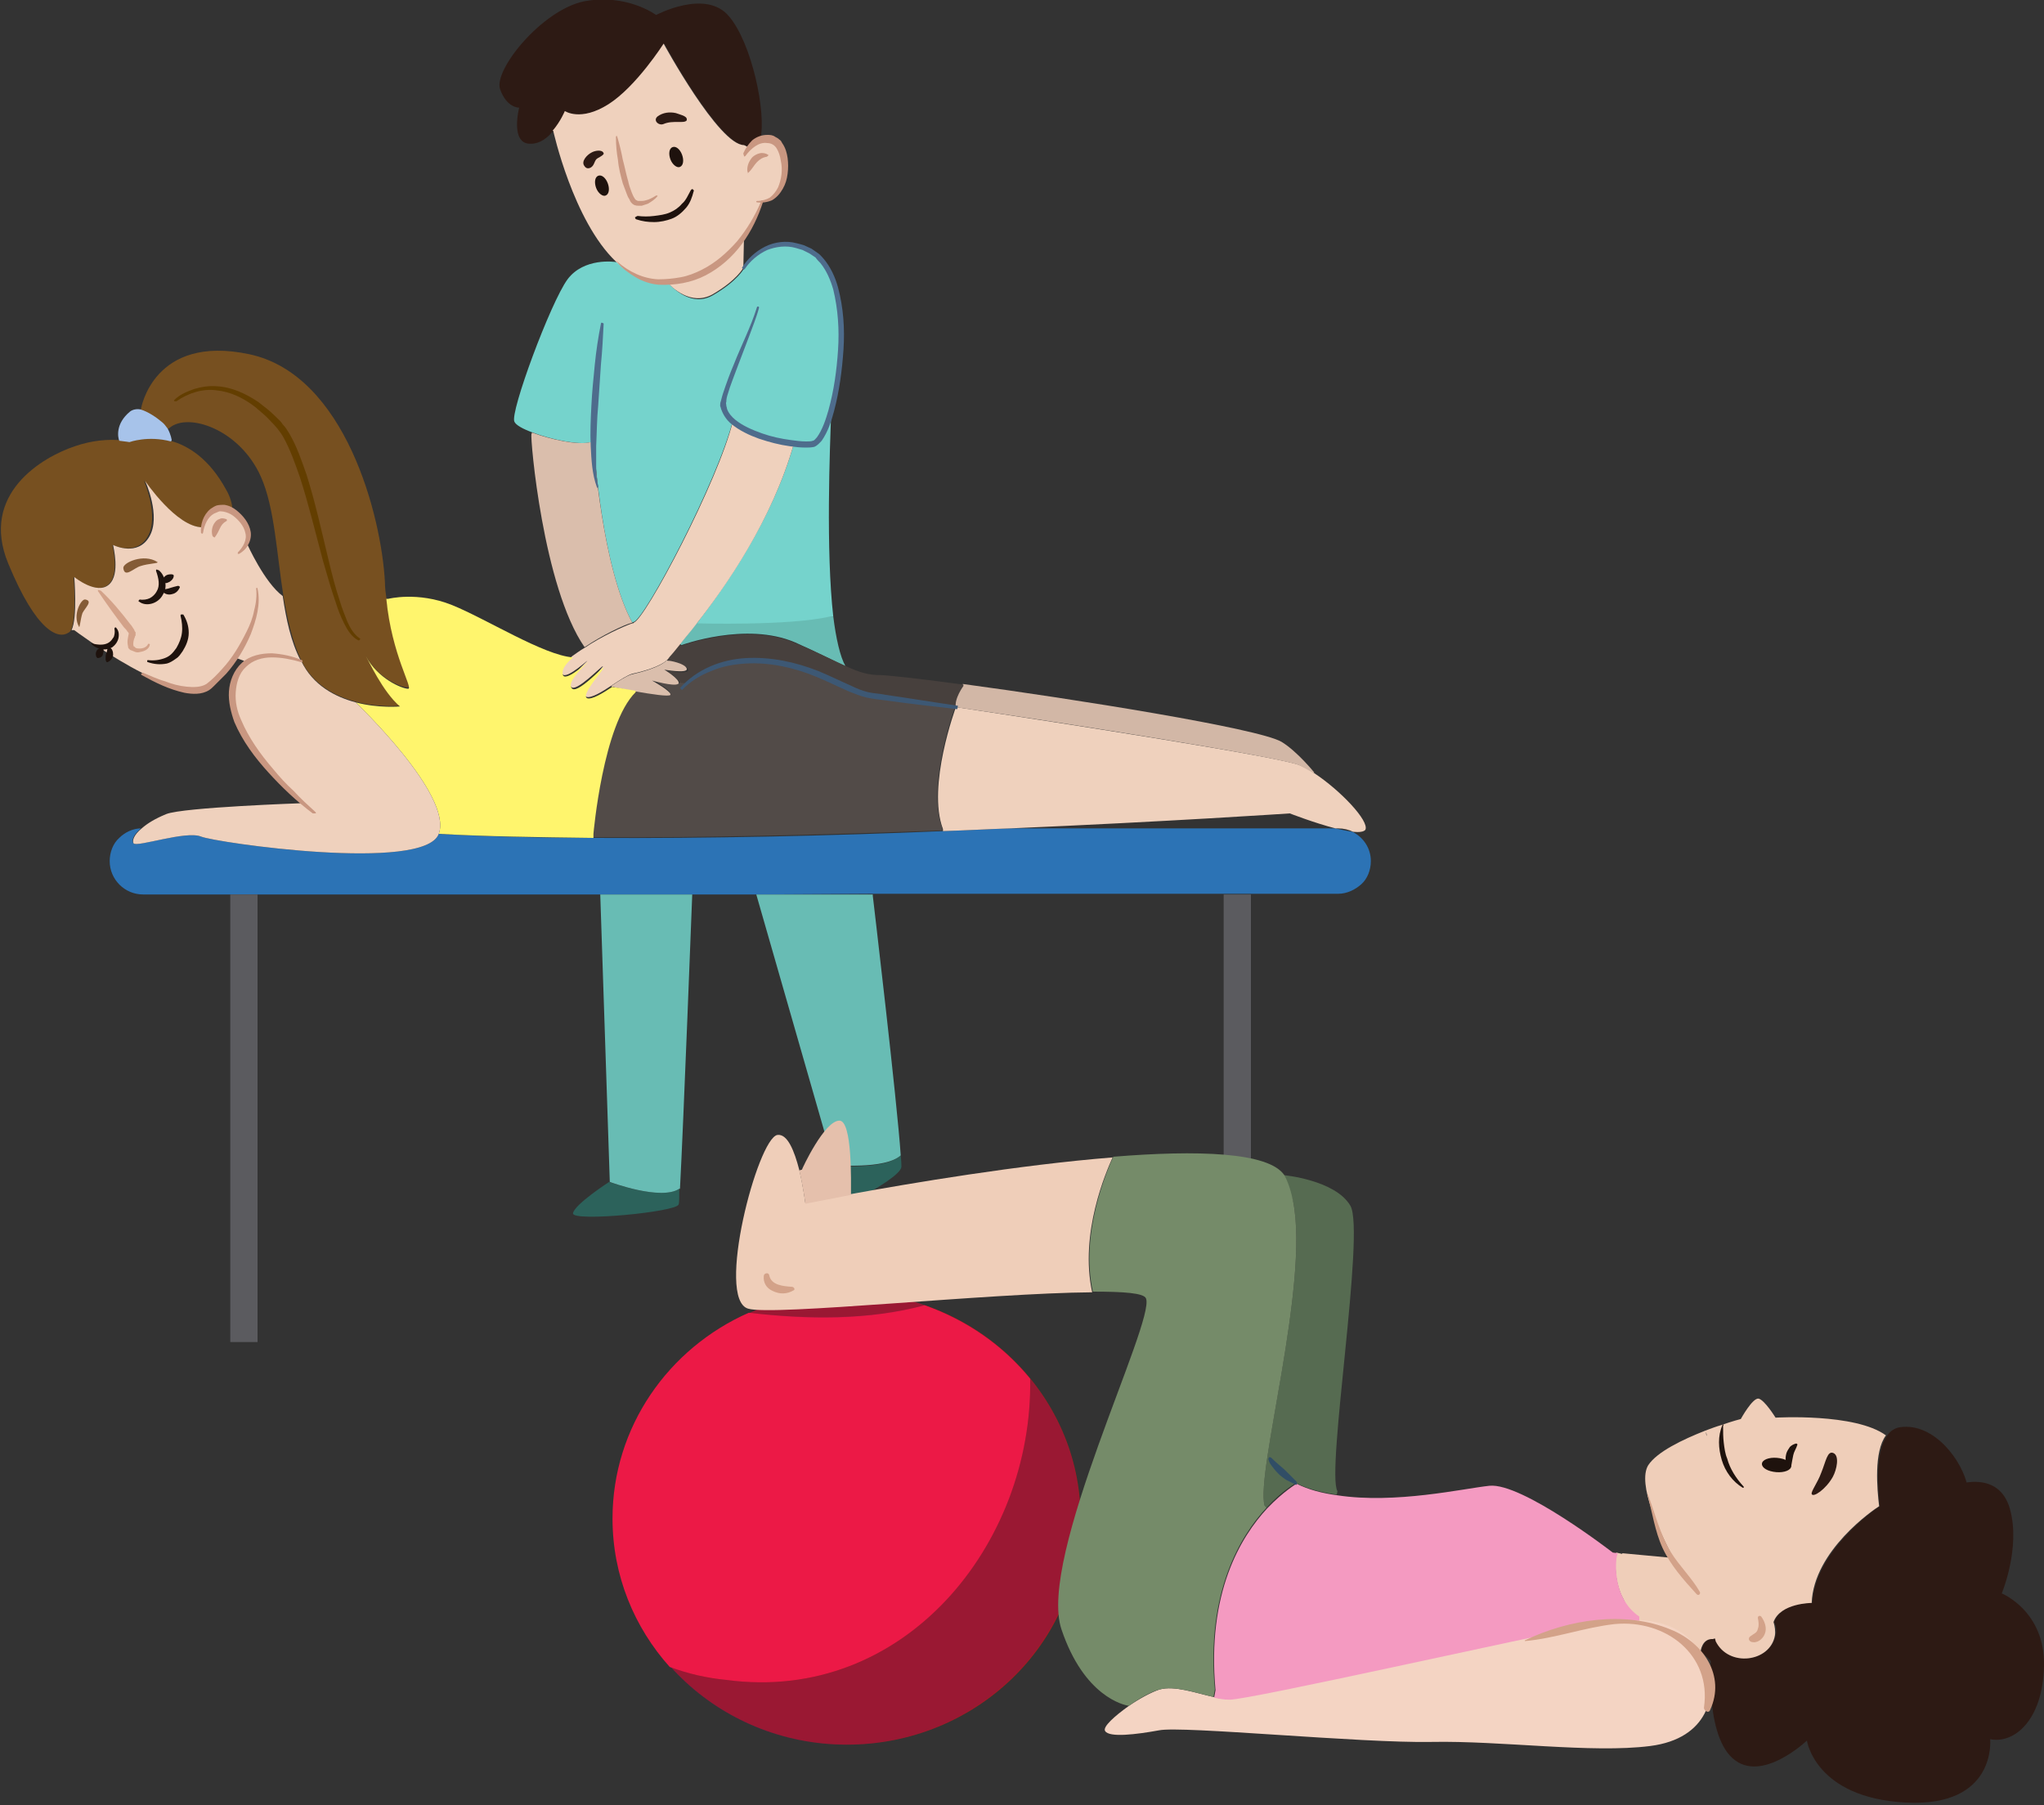 <?xml version="1.0" encoding="utf-8"?>
<!-- Generator: Adobe Illustrator 25.1.0, SVG Export Plug-In . SVG Version: 6.00 Build 0)  -->
<svg version="1.1" id="Objects" xmlns="http://www.w3.org/2000/svg" xmlns:xlink="http://www.w3.org/1999/xlink" x="0px" y="0px"
	 viewBox="0 0 300 265" style="enable-background:new 0 0 300 265;" xml:space="preserve">
<rect x="0" y="0" width="300" height="265" fill="#333333" stroke="none"/>
<style type="text/css">
	.st0{fill:#2C73B5;}
	.st1{fill:#775020;}
	.st2{fill:#A7C3EA;}
	.st3{fill:#2D1A14;}
	.st4{fill:#75D3CC;}
	.st5{fill:#2C625B;}
	.st6{fill:#68BCB4;}
	.st7{fill:#EFD1BD;}
	.st8{fill:#D2B7A6;}
	.st9{fill:#47403D;}
	.st10{fill:#524B48;}
	.st11{fill:#DABEAC;}
	.st12{fill:#FFF56D;}
	.st13{fill:#C99781;}
	.st14{fill:#4E6C8C;}
	.st15{fill:#633E00;}
	.st16{fill:#3D5874;}
	.st17{fill:#1E120D;}
	.st18{fill:none;stroke:#5B5B5F;stroke-width:4;stroke-miterlimit:10;}
	.st19{fill:#845B36;}
	.st20{fill:#D3A289;}
	.st21{fill:#A71C20;}
	.st22{fill:#EC1946;}
	.st23{opacity:0.2;fill:#650E81;enable-background:new    ;}
	.st24{fill:#EFCEB9;}
	.st25{fill:#F4D4C3;}
	.st26{fill:#F49AC1;}
	.st27{fill:#566B51;}
	.st28{fill:#758B69;}
	.st29{fill:#E5C0AC;}
	.st30{fill:#314E66;}
</style>
<g>
	<g>
		<path class="st0" d="M111,131.3h-9.4H88.1H21c-2.7,0-4.9-2.2-4.9-4.9c0-1.3,0.5-2.6,1.4-3.4c0.8-0.8,2-1.4,3.2-1.4
			c-1.2,1-1.4,1.8-1.1,2.2c0.4,0.6,7.7-1.9,9.9-1s32.8,5.3,34.9-0.4c6.9,0.4,14.6,0.6,22.7,0.6c16.5,0.1,34.8-0.3,51.3-1
			c3.4-0.1,6.7-0.3,9.9-0.4H196c0.9,0.2,1.8,0.4,2.5,0.5c1.6,0.8,2.7,2.4,2.7,4.3c0,1.3-0.5,2.6-1.4,3.4s-2.1,1.4-3.4,1.4h-68.3
			L111,131.3L111,131.3z"/>
		<path class="st1" d="M53.7,96.2c0.3,0.6,2.5,5.3,5,7.4c0,0-3.1,0.3-6.5-0.6c-3-0.8-6.3-2.5-8-6.1c-1.3-2.7-2-6-2.6-9.4
			c-1-6.3-1.3-13-3.3-17.5c-3.1-7-10.7-9.5-13.4-7.2L24.6,63c-0.2-0.4-0.5-0.7-0.9-1c-0.8-0.6-2-1.5-3.1-1.8l0.1-0.2
			c0,0,1.8-11,15.9-8C50.7,55,56,75.8,56.5,85.5c0,0.8,0.1,1.5,0.2,2.2c0.9,8.4,4,13.2,3.2,13.2C59,101,55.3,99.5,53.7,96.2z"/>
		<path class="st1" d="M16.5,80c0,0.2,1.1,4.3-0.6,5.8c-1.8,1.6-5.1-1.1-5.1-1.1s0.5,6-0.4,7.8c-0.1,0.2-0.2,0.3-0.4,0.4
			c-1.4,0.9-4.6,0-8.8-10.2s5-15.6,9.8-17.2c2.6-0.9,4.9-1,6.4-0.9c1,0.1,1.5,0.2,1.5,0.2s2.7-1,6.1-0.1c2.6,0.7,5.7,2.6,8.2,7.2
			c0,0,1,1.6,0.9,3.2v0c-0.8-0.5-1.7-0.7-2.3-0.5c-1.5,0.5-2,1.9-2.2,2.8c-3.8,0-8.5-6.9-8.5-6.9s2.3,5.2,0.6,8.2
			C20.1,81.6,16.8,80.1,16.5,80z"/>
		<path class="st2" d="M25.2,64.6l-0.1,0.2c-3.4-0.9-6.1,0.1-6.1,0.1s-0.6-0.1-1.5-0.2c-0.2-0.5-0.6-2.5,1.6-4.3
			c0.4-0.3,1-0.4,1.5-0.3c1.1,0.3,2.4,1.2,3.1,1.8c0.4,0.3,0.6,0.6,0.9,1C25.1,63.8,25.2,64.6,25.2,64.6z"/>
		<path class="st3" d="M109.3,21.3c-3.7,0-11.8-14.9-11.8-14.9s-4,6.3-8.1,8.9c-4.1,2.6-6.4,1-6.4,1s-0.7,1.6-1.8,2.9
			c-0.8,1-1.9,1.9-3.3,1.9c-3.1,0.1-1.7-5.3-1.7-5.3s-1.8,0.1-2.8-2.7c-1-2.8,6.1-11.6,12.3-12.9C92-1,96.3,2.2,96.3,2.2
			s7.3-3.9,10.7,0.2c3.4,4,5.5,14.3,4.6,18c-0.8,0.2-1.3,0.8-1.7,1.2L109.3,21.3z"/>
		<path class="st4" d="M122.3,90.5l-0.5,0.1c-5.9,1.5-19.6,1-19.6,1l0,0c4.3-5.6,11.1-15.2,14.3-26.4l0-0.2c1.1,0.1,2.1,0.2,2.8,0.1
			c0.9-0.1,1.9-2,2.7-4.7C121.8,65.8,121.2,80.8,122.3,90.5z"/>
		<path class="st4" d="M122,60.3c-0.8,2.7-1.8,4.6-2.7,4.7c-0.7,0.1-1.7,0.1-2.8-0.1c-3-0.3-6.9-1.5-8.9-3.3
			c-2.2,8.9-13,29.4-14.6,29.7c-0.1,0-0.1,0-0.2,0.1v0c-4.4-8.1-5.6-25.1-5.6-26.3h0c0-0.1,0-0.1,0-0.2l-0.4,0
			c-1.9,0.5-5.9-0.4-8.6-1.4c-1.4-0.5-2.5-1.1-2.7-1.6c-0.7-1.3,5.3-17.5,7.8-20.9c2.4-3.2,6.9-2.6,7.3-2.5c0,0,0,0,0,0
			c1.9,1.8,4,2.9,6.5,3c0.3,0,0.6,0,0.9,0c0.7,0.7,3.5,3.7,6.7,1.8c3.6-2.1,4.5-3.9,4.5-3.9s3.6-6,9.9-2.6
			C124.7,39.9,124.1,53.1,122,60.3z"/>
		<path class="st5" d="M132.2,169.6c0.1,0.9,0.1,1.5,0.1,1.7c-0.2,2-13.2,8.4-13.5,7.3s3.5-7.5,3.5-7.5h0
			C122.4,171.1,129.9,171.8,132.2,169.6z"/>
		<path class="st5" d="M99.7,174.5L99.7,174.5c0,1.3,0,2.1-0.1,2.3c-0.2,1.1-15.7,2.6-15.5,1.3s5.3-4.6,5.3-4.6S97,176.3,99.7,174.5
			z"/>
		<path class="st6" d="M122.3,90.5c0.4,3.2,1,5.9,1.8,7.3c-1.8-0.8-4-2-7.4-3.5c-7.2-3.1-16.7,0.4-16.7,0.4l-0.2-0.2
			c0.7-0.8,1.5-1.8,2.4-3l0,0c0,0,13.7,0.4,19.6-1L122.3,90.5z"/>
		<path class="st7" d="M148.3,121.6c-3.2,0.1-6.5,0.3-9.9,0.4l0-0.3c-2.4-6.3,1.9-17.9,1.9-17.9c0,0,0,0,0,0
			c17.3,2.6,47.4,7.3,50.4,8.5c0.7,0.3,1.5,0.7,2.2,1.2c3.8,2.5,8.1,7,7.5,8.3c-0.2,0.3-0.9,0.4-1.8,0.3c-0.6-0.3-1.4-0.5-2.2-0.5
			H196c-3.1-0.8-6.7-2.2-6.7-2.2S171.6,120.6,148.3,121.6z"/>
		<path class="st8" d="M192.9,113.4l-0.1,0.1c-0.8-0.5-1.6-0.9-2.2-1.2c-3-1.2-33.1-6-50.4-8.5c-0.3-1.2,1.1-3.2,1.1-3.2l0-0.2
			c16.3,2.2,43.4,6.5,46.8,8.5C190.4,110.3,192.9,113.4,192.9,113.4z"/>
		<path class="st9" d="M124.2,97.8c1.9,0.9,3.3,1.3,5,1.3c0.9,0,5.7,0.5,12.2,1.4l0,0.2c0,0-1.4,1.9-1.1,3.2
			c-6.4-0.9-11.1-1.6-11.9-1.6c-3-0.1-8.1-4.3-15.5-5.1c-6.6-0.7-10.4,1.9-12,3.3l-1.2,0c0,0,0.1-0.1,0.1-0.1c0.2-0.6-2.1-2-2.1-2
			s3.5,0.7,3.3-0.1c-0.2-0.7-2.7-1.2-2.7-1.2L98,96.8c0.1-0.1,0.2-0.3,0.3-0.4c0.2-0.2,0.7-0.9,1.5-1.8l0.2,0.2
			c0,0,9.5-3.5,16.7-0.4C120.1,95.8,122.4,97,124.2,97.8z"/>
		<path class="st10" d="M100.8,100.3c1.6-1.4,5.4-3.9,12-3.3c7.4,0.7,12.5,5,15.5,5.1c0.8,0,5.5,0.7,11.9,1.6c0,0,0,0,0,0
			c0,0-4.3,11.6-1.9,17.9l0,0.3c-16.5,0.6-34.7,1.1-51.3,1v-0.6c0,0,1.4-16.1,6.2-20.8l0-0.2c2.3,0.4,4.9,0.8,5.1,0.5
			c0.3-0.5-2.7-2.1-2.7-2.1s3.3,0.8,3.8,0.5L100.8,100.3z"/>
		<path class="st6" d="M128.1,131.5c0,0,3.6,30.4,4.1,38.1c-2.3,2.1-9.8,1.4-9.8,1.4h0L111,131.3h17.1L128.1,131.5L128.1,131.5z"/>
		<path class="st7" d="M85.8,95.1c2.5-1.7,5.8-3.2,7-3.6c0.1,0,0.2,0,0.2-0.1c1.6-0.3,12.5-20.9,14.6-29.7c2.1,1.8,5.9,3,8.9,3.3
			l0,0.2c-3.2,11.2-9.9,20.8-14.3,26.4c-0.9,1.2-1.8,2.2-2.4,3c-0.8,1-1.3,1.6-1.5,1.8c-0.1,0.1-0.2,0.3-0.3,0.4
			c-1.1,1.1-3.8,1.8-5.2,2.1c-0.7,0.2-1.8,0.9-3,1.7c-1.5,1-3,1.9-3.7,1.7c-1.2-0.4,2.4-4.4,2.4-4.5c-0.1-0.2-4,4-4.7,3
			c-0.7-1.1,2.5-3.8,2.4-3.8c-0.1,0-4.1,3.7-3.7,1.3c0.1-0.6,0.7-1.3,1.5-2C84.6,95.9,85.1,95.5,85.8,95.1z"/>
		<path class="st7" d="M111.7,29.5l0,0.2c0,0-0.8,2.3-2.5,4.9c-2.1,3.1-5.8,6.6-11.4,6.8c-0.3,0-0.6,0-0.9,0c-2.5,0-4.7-1.2-6.5-3
			c0,0,0,0,0,0c-6.3-6-9.2-19.2-9.2-19.2l-0.1,0c1.2-1.4,1.8-2.9,1.8-2.9s2.3,1.6,6.4-1c4.1-2.6,8.1-8.9,8.1-8.9s8.1,14.9,11.8,14.9
			l0.6,0.3c0.4-0.5,0.9-1,1.7-1.2c0.5-0.2,1.1-0.2,1.8,0C116,21.2,116.1,29.2,111.7,29.5z"/>
		<path class="st7" d="M109.2,34.6L109.2,34.6c0,0.2-0.1,4.7-0.1,4.7s-0.9,1.8-4.5,3.9c-3.2,1.8-6.1-1.1-6.7-1.8
			C103.5,41.2,107.1,37.7,109.2,34.6z"/>
		<path class="st6" d="M88.1,131.3h13.5c0,0-1.3,34-1.8,43.2h-0.1c-2.7,1.8-10.2-1-10.2-1L88.1,131.3z"/>
		<path class="st11" d="M100.8,98.2c0.1,0.7-3.3,0.1-3.3,0.1s2.3,1.4,2.1,2c0,0,0,0.1-0.1,0.1c-0.6,0.4-3.8-0.5-3.8-0.5
			s2.9,1.6,2.7,2.1c-0.2,0.3-2.8-0.1-5.1-0.5c-1.8-0.3-3.5-0.7-3.5-0.7l-0.1-0.1c1.2-0.8,2.3-1.5,3-1.7c1.3-0.3,4.1-1,5.2-2.1
			l0.1,0.1C98.1,96.9,100.7,97.4,100.8,98.2z"/>
		<path class="st12" d="M93.3,101.4l0,0.2c-4.8,4.7-6.2,20.8-6.2,20.8v0.6c-8.1-0.1-15.8-0.2-22.7-0.6c2.1-5.7-12.2-19.3-12.2-19.3
			l0,0c3.4,0.9,6.5,0.6,6.5,0.6c-2.5-2.1-4.7-6.9-5-7.4c1.7,3.3,5.3,4.8,6.2,4.8c0.8,0-2.4-4.9-3.2-13.2l0.3,0c0,0,4.3-1.1,9.3,0.9
			c5,2,13.5,7.4,17.8,7.7l0,0c-0.8,0.7-1.4,1.4-1.5,2c-0.4,2.4,3.6-1.3,3.7-1.3c0.1,0-3.2,2.7-2.4,3.8c0.7,1.1,4.6-3.2,4.7-3
			c0.1,0.2-3.5,4.1-2.4,4.5c0.7,0.2,2.2-0.7,3.7-1.7l0.1,0.1C89.9,100.8,91.5,101.1,93.3,101.4z"/>
		<path class="st11" d="M87.1,65.1L87.1,65.1c0.1,1.2,1.3,18.2,5.7,26.3v0c-1.2,0.3-4.5,1.9-7,3.6c-6.1-8.8-8-30.7-7.8-31.3l0.1-0.2
			c2.7,1,6.7,1.9,8.6,1.4l0.4,0C87.1,65,87.1,65.1,87.1,65.1z"/>
		<path class="st7" d="M20.8,121.6c0.8-0.7,1.9-1.4,3.6-2.1c2.5-1,20-1.6,20-1.6l0,0C41,114.8,33.1,107,34.1,101
			c0.3-1.8,1-3,1.9-3.7c3-2.4,8.2-0.3,8.2-0.3c1.7,3.6,5,5.3,8,6.1l0,0c0,0,14.3,13.6,12.2,19.3c-2.1,5.7-32.7,1.3-34.9,0.4
			s-9.4,1.6-9.9,1C19.4,123.4,19.6,122.6,20.8,121.6z"/>
		<path class="st7" d="M29.7,77.4c0.2-0.9,0.7-2.3,2.2-2.8c0.7-0.2,1.5,0,2.3,0.5c1.5,0.9,2.8,2.8,1.9,4.7l0.2,0.1
			c0,0,2.5,5.6,5.2,7.6c0.5,3.4,1.2,6.7,2.6,9.4c0,0-5.2-2.1-8.2,0.3l-0.1-0.2l-1.1-0.4l-0.2-0.2c-1.1,1.6-2.3,3-3.7,4.1
			c-4.4,3.7-19.9-8-19.9-8l-0.4,0c0.9-1.8,0.4-7.8,0.4-7.8s3.3,2.7,5.1,1.1c1.7-1.5,0.6-5.6,0.6-5.8c0.2,0.1,3.6,1.7,5.3-1.2
			c1.8-3-0.6-8.2-0.6-8.2S25.9,77.4,29.7,77.4z"/>
	</g>
	<g>
		<g>
			<path class="st13" d="M29.5,78.2c-0.1-1.2,0.3-2.6,1.4-3.5c0.3-0.2,0.6-0.4,0.9-0.5c0.4-0.1,0.8-0.1,1.1-0.1
				c0.7,0.1,1.3,0.4,1.8,0.8c1,0.8,1.9,1.9,2.1,3.2c0.1,0.7-0.1,1.4-0.4,1.9c-0.3,0.6-0.8,1-1.3,1.3c-0.1,0-0.1,0-0.2,0
				c0-0.1,0-0.1,0-0.2c0.8-0.8,1.4-1.9,1.1-2.9c-0.2-1-1-1.9-1.8-2.5c-0.4-0.3-0.9-0.5-1.4-0.6c-0.2,0-0.5-0.1-0.7,0
				c-0.2,0.1-0.5,0.2-0.7,0.3c-0.9,0.5-1.4,1.6-1.6,2.8v0c0,0.1-0.1,0.2-0.2,0.1C29.5,78.3,29.5,78.2,29.5,78.2z"/>
		</g>
		<g>
			<path class="st13" d="M90.6,38.4c1.7,1.5,3.8,2.5,6,2.6c1.1,0,2.2-0.1,3.3-0.3c1.1-0.2,2.1-0.6,3.1-1.1c2-1,3.7-2.5,5.2-4.2
				c1.4-1.7,2.6-3.7,3.5-5.8v0c0-0.1,0.1-0.1,0.2-0.1c0.1,0,0.1,0.1,0.1,0.1c-0.7,2.2-1.7,4.3-3.1,6.2c-1.4,1.9-3.2,3.5-5.3,4.6
				c-2.1,1.1-4.5,1.5-6.9,1.4c-1.2-0.1-2.4-0.5-3.4-1.1c-1-0.6-2-1.3-2.7-2.2c-0.1-0.1-0.1-0.2,0-0.2C90.4,38.3,90.5,38.3,90.6,38.4
				z"/>
		</g>
		<g>
			<path class="st13" d="M109.1,22.5c0.3-0.7,0.7-1.3,1.3-1.9c0.6-0.5,1.4-0.8,2.2-0.8c0.4,0,0.8,0,1.2,0.3c0.2,0.1,0.4,0.2,0.6,0.4
				c0.2,0.1,0.3,0.3,0.4,0.5c0.5,0.7,0.7,1.5,0.8,2.2c0.1,0.8,0.1,1.5,0,2.3c-0.1,0.8-0.3,1.5-0.7,2.2c-0.4,0.7-0.9,1.3-1.6,1.7
				c-0.7,0.3-1.5,0.4-2.2,0.3c-0.1,0-0.1-0.1-0.1-0.1c0-0.1,0.1-0.1,0.1-0.1h0c0.7,0,1.4-0.2,1.9-0.5c0.5-0.4,0.9-0.9,1.2-1.5
				c0.5-1.2,0.7-2.6,0.4-3.9c-0.1-0.7-0.3-1.3-0.6-1.8c-0.3-0.5-0.8-0.8-1.4-0.8c-1.2-0.2-2.4,0.8-3.2,1.9l0,0
				c-0.1,0.1-0.2,0.1-0.2,0C109.1,22.6,109.1,22.6,109.1,22.5z"/>
		</g>
		<g>
			<path class="st14" d="M108.9,39.3c0.8-1.3,2-2.4,3.4-3.1c1.4-0.7,3.1-0.9,4.6-0.5c0.4,0.1,0.8,0.2,1.1,0.3l1.1,0.5
				c0.3,0.2,0.7,0.5,1,0.7c0.3,0.2,0.6,0.6,0.8,0.8c1,1.2,1.7,2.7,2.1,4.2c0.8,3,1,6.1,0.8,9.1s-0.6,6.1-1.4,9.1
				c-0.4,1.5-0.9,3-1.8,4.3c-0.3,0.3-0.6,0.7-1.1,0.9c-0.5,0.1-0.8,0.1-1.3,0.1c-0.8,0-1.6-0.1-2.3-0.2c-1.5-0.2-3-0.6-4.5-1.1
				c-1.4-0.5-2.9-1.2-4.1-2.2c-0.6-0.5-1.1-1.2-1.4-2c-0.1-0.2-0.1-0.4-0.2-0.6c0-0.2,0-0.5,0.1-0.7c0.1-0.4,0.2-0.8,0.3-1.1
				c0.5-1.5,1-2.9,1.6-4.3c1.1-2.8,2.5-5.5,3.4-8.4v0c0-0.1,0.1-0.1,0.2-0.1c0.1,0,0.1,0.1,0.1,0.2c-0.4,1.5-1,2.9-1.5,4.3l-1.6,4.2
				c-0.5,1.4-1.1,2.8-1.5,4.2c-0.1,0.3-0.2,0.7-0.2,1.1c-0.1,0.2,0,0.3,0,0.5c0,0.2,0.1,0.3,0.1,0.5c0.2,0.6,0.7,1.2,1.2,1.6
				c1.1,0.9,2.5,1.5,3.9,2c1.4,0.5,2.8,0.8,4.3,1c0.7,0.1,1.5,0.2,2.2,0.2c0.3,0,0.8,0,1-0.1c0.2,0,0.4-0.3,0.6-0.5
				c0.8-1.1,1.3-2.6,1.7-4c0.8-2.9,1.2-5.8,1.4-8.8c0.2-3,0-6-0.7-8.9c-0.4-1.4-1-2.8-1.9-3.9c-0.2-0.2-0.5-0.5-0.7-0.8
				c-0.3-0.2-0.6-0.4-0.9-0.6l-1-0.5l-1-0.3c-1.4-0.4-2.9-0.2-4.2,0.3c-1.3,0.6-2.5,1.6-3.3,2.8l0,0c-0.1,0.1-0.2,0.1-0.2,0
				C108.9,39.4,108.9,39.3,108.9,39.3z"/>
		</g>
		<g>
			<path class="st14" d="M88.6,47.5c-0.1,2-0.2,4-0.4,6l-0.4,6c-0.2,2-0.2,4-0.3,6c0,1,0,2,0,3c0,1,0.1,2,0.3,2.9v0
				c0,0.1,0,0.1-0.1,0.2c-0.1,0-0.1,0-0.1-0.1c-0.7-1.9-0.8-4-0.9-6c-0.1-2,0-4,0.1-6c0.1-2,0.3-4,0.5-6c0.2-2,0.5-4,0.9-6
				c0-0.1,0.1-0.2,0.2-0.1C88.5,47.4,88.6,47.5,88.6,47.5z"/>
		</g>
		<g>
			<path class="st13" d="M45.9,119.4c-2.4-1.8-4.5-3.8-6.5-6c-2-2.2-3.8-4.6-5-7.4c-0.5-1.4-0.9-3-0.8-4.5c0.1-1.5,0.7-3.1,1.9-4.2
				c1.2-1.1,2.9-1.4,4.4-1.4c1.5,0.1,3,0.4,4.4,1c0.1,0,0.1,0.1,0.1,0.2c0,0.1-0.1,0.1-0.2,0.1h0c-1.4-0.4-2.8-0.7-4.3-0.7
				c-1.4,0-2.8,0.4-3.8,1.4c-1,0.9-1.4,2.3-1.5,3.7c-0.1,1.4,0.2,2.8,0.8,4.1c1.1,2.6,2.8,5,4.7,7.2c0.9,1.1,1.9,2.2,3,3.2
				c1,1.1,2.1,2.1,3.2,3.1l0,0c0.1,0.1,0.1,0.2,0,0.2C46,119.4,46,119.4,45.9,119.4z"/>
		</g>
		<g>
			<path class="st13" d="M34,75.1c-0.3,0-0.3,0-0.3,0H34c0.1,0,0.2,0,0.3,0h0.4c0,0,0,0-0.3,0H34z"/>
		</g>
		<g>
			<path class="st15" d="M25.6,58.7c0.8-0.8,1.8-1.2,2.9-1.6c1-0.3,2.2-0.5,3.3-0.4c2.2,0.1,4.3,1.1,6.1,2.3
				c0.9,0.7,1.7,1.3,2.5,2.1c0.4,0.4,0.8,0.7,1.1,1.2c0.4,0.4,0.7,0.9,1,1.4c1.1,1.9,1.8,4,2.5,6c1.3,4.1,2.2,8.3,3.2,12.4
				c0.5,2.1,1,4.1,1.7,6.2c0.3,1,0.7,2,1.1,3c0.4,0.9,1,1.9,1.8,2.4l0,0c0.1,0,0.1,0.1,0,0.2c0,0.1-0.1,0.1-0.2,0.1
				c-1-0.5-1.6-1.5-2.1-2.5c-0.5-1-0.9-2-1.2-3c-0.7-2-1.3-4.1-1.9-6.2c-1.1-4.1-2.1-8.3-3.4-12.3c-0.7-2-1.4-4-2.4-5.8
				c-0.5-0.9-1.2-1.7-1.9-2.4c-0.7-0.8-1.5-1.4-2.3-2.1c-1.7-1.3-3.6-2.2-5.6-2.4c-2-0.3-4.2,0.4-5.9,1.6l0,0c-0.1,0-0.2,0-0.2,0
				C25.5,58.9,25.5,58.8,25.6,58.7z"/>
		</g>
		<g>
			<path class="st13" d="M31.2,78.7c-0.2-0.6-0.1-1.3,0.2-1.8c0.2-0.3,0.4-0.6,0.8-0.7c0.3-0.2,0.7-0.1,1,0c0.1,0,0.1,0.1,0.1,0.2
				c0,0,0,0.1-0.1,0.1l0,0c-0.5,0.3-0.7,0.6-0.9,1c-0.2,0.4-0.4,0.9-0.8,1.4l0,0C31.5,78.9,31.4,78.9,31.2,78.7
				C31.3,78.8,31.3,78.8,31.2,78.7z"/>
		</g>
		<g>
			<path class="st13" d="M21.1,98.8c1,0.4,2,0.9,3.1,1.2c1,0.4,2.1,0.7,3.2,0.8c1,0.1,2.1,0.1,2.9-0.4c0.8-0.6,1.6-1.4,2.3-2.2
				c1.5-1.6,2.6-3.5,3.6-5.5c0.5-1,0.9-2,1.1-3.1c0.3-1.1,0.4-2.2,0.3-3.2v0c0-0.1,0-0.1,0.1-0.1c0.1,0,0.1,0,0.1,0.1
				c0.5,2.3-0.2,4.6-1,6.7c-0.9,2.1-2.1,4.1-3.6,5.8c-0.4,0.4-0.8,0.8-1.2,1.2c-0.2,0.2-0.4,0.4-0.6,0.6c-0.2,0.2-0.4,0.4-0.7,0.6
				c-1.1,0.7-2.5,0.6-3.6,0.4c-2.3-0.5-4.3-1.5-6.3-2.6c-0.1-0.1-0.1-0.2-0.1-0.2C20.9,98.8,21,98.7,21.1,98.8z"/>
		</g>
		<g>
			<path class="st16" d="M99.8,101c2.5-2.8,6.1-4.2,9.7-4.4c3.7-0.2,7.3,0.6,10.6,1.9c1.7,0.7,3.3,1.5,4.9,2.2
				c0.8,0.4,1.6,0.7,2.4,0.9c0.8,0.2,1.7,0.2,2.6,0.4c3.5,0.5,7.1,1.1,10.6,1.6l-0.1,0.5c-3.5-0.4-7.1-0.8-10.6-1.3
				c-0.9-0.1-1.7-0.2-2.7-0.4c-0.9-0.2-1.8-0.6-2.6-0.9c-1.6-0.7-3.2-1.5-4.9-2.2c-3.2-1.3-6.7-2.1-10.2-1.9
				c-1.7,0.1-3.5,0.4-5.1,1.1c-1.6,0.6-3.2,1.6-4.3,2.8L99.8,101z"/>
		</g>
	</g>
	<g>
		<path class="st13" d="M109.7,25.2c-0.1-0.8,0.2-1.5,0.7-2.1c0.3-0.3,0.7-0.5,1.1-0.6c0.4-0.1,0.9,0,1.2,0.2c0.1,0,0.1,0.1,0,0.2
			c0,0-0.1,0-0.1,0.1h0c-0.7,0.1-1.1,0.4-1.5,0.8c-0.4,0.4-0.7,1-1.2,1.5l0,0c-0.1,0.1-0.2,0.1-0.2,0
			C109.8,25.3,109.8,25.2,109.7,25.2z"/>
	</g>
	<g>
		<path class="st13" d="M90.6,20.1c0.3,1,0.6,2.2,0.8,3.3c0.3,1.1,0.5,2.2,0.8,3.2c0.1,0.5,0.3,1.1,0.5,1.6c0.2,0.5,0.4,1,0.7,1.2
			c0,0,0.1,0,0.2,0.1c0.1,0,0.2,0,0.4,0c0.2,0,0.5,0,0.8-0.1c0.5-0.1,1-0.4,1.5-0.7l0,0c0.1,0,0.1,0,0.2,0c0,0,0,0.1,0,0.1
			c-0.4,0.5-0.9,0.8-1.4,1.1c-0.3,0.1-0.6,0.2-0.9,0.3c-0.2,0-0.3,0-0.5,0c-0.2,0-0.3,0-0.6-0.1c-0.4-0.2-0.6-0.5-0.7-0.8
			c-0.2-0.3-0.3-0.5-0.4-0.8c-0.2-0.5-0.4-1.1-0.6-1.6c-0.3-1.1-0.6-2.2-0.7-3.4c-0.2-1.1-0.3-2.2-0.3-3.4c0-0.1,0.1-0.2,0.2-0.2
			C90.5,20,90.5,20,90.6,20.1L90.6,20.1z"/>
	</g>
	<g>
		<path class="st17" d="M93.6,31.7c0.8,0.1,1.6,0.1,2.4,0c0.8-0.1,1.6-0.2,2.3-0.5c0.7-0.3,1.3-0.7,1.8-1.3c0.6-0.5,0.9-1.3,1.3-2
			l0,0c0.1-0.1,0.2-0.2,0.3-0.1c0.1,0.1,0.2,0.2,0.1,0.3c-0.2,0.8-0.5,1.7-1.1,2.4c-0.6,0.7-1.3,1.3-2.1,1.6
			c-0.8,0.3-1.7,0.5-2.6,0.5c-0.9,0-1.7-0.1-2.6-0.4c-0.1,0-0.2-0.2-0.2-0.3C93.4,31.8,93.5,31.7,93.6,31.7L93.6,31.7z"/>
	</g>
	<path class="st17" d="M100.1,22.7c0.3,0.8,0.2,1.6-0.3,1.8c-0.4,0.2-1.1-0.3-1.4-1.1s-0.2-1.6,0.3-1.8
		C99.2,21.4,99.8,21.9,100.1,22.7z"/>
	<path class="st17" d="M89.2,26.9c0.3,0.8,0.2,1.6-0.3,1.8c-0.4,0.2-1.1-0.3-1.4-1.1c-0.3-0.8-0.2-1.6,0.3-1.8
		C88.3,25.6,88.9,26.1,89.2,26.9z"/>
	<path class="st3" d="M86.8,22.4c-0.6,0.3-1.6,1.3-1,2c0.2,0.3,0.5,0.4,0.9,0.2c0.5-0.3,0.5-0.8,0.8-1.2c0.3-0.3,0.8-0.4,1.1-0.8
		c0,0,0-0.1,0-0.1C88.4,21.9,87.3,22.1,86.8,22.4z"/>
	<path class="st3" d="M99.2,16.6c-0.9-0.2-1.9-0.1-2.7,0.5c-0.7,0.6,0.2,1.4,0.9,1.1c0.7-0.3,1.4-0.3,2.2-0.3c0.2,0,1.3,0.1,1.2-0.4
		C100.8,17,99.7,16.8,99.2,16.6z"/>
	<line class="st18" x1="35.8" y1="131.3" x2="35.8" y2="197"/>
	<line class="st18" x1="181.6" y1="131.3" x2="181.6" y2="197"/>
	<g>
		<path class="st19" d="M18.1,83.4c-0.1-0.8,3-2.2,5-0.9c0.3,0.2-1.3,0.2-2.5,0.6C19.6,83.4,18.3,84.9,18.1,83.4z"/>
		<path class="st19" d="M12.5,88c-0.6-0.1-1.9,2.3-0.9,4c0.1,0.3,0.2-1.1,0.5-2C12.5,89.2,13.7,88.2,12.5,88z"/>
		<g>
			<path class="st20" d="M14.8,86.7c1.6,1.5,3,3.2,4.3,4.9c0.2,0.2,0.3,0.4,0.5,0.7c0.1,0.1,0.1,0.2,0.2,0.4l0.1,0.1l0,0.1l0,0.1
				c0,0.1,0,0.1,0,0.2c0,0.2-0.1,0.2-0.1,0.2l0,0l0,0.1c-0.2,0.4-0.3,1-0.2,1.3c0,0.1,0,0.1,0.1,0.1c0.1,0.1,0.1,0.1,0.2,0.2
				c0.2,0.1,0.4,0.1,0.6,0.1c0.5,0,1-0.2,1.2-0.6l0,0c0-0.1,0.1-0.1,0.2-0.1c0,0,0.1,0.1,0.1,0.1c-0.1,0.7-0.8,1-1.4,1.1
				c-0.3,0.1-0.6,0.1-1-0.1c-0.2-0.1-0.3-0.1-0.5-0.2c-0.1-0.1-0.1-0.1-0.2-0.2c-0.1-0.1-0.1-0.2-0.1-0.3c-0.2-0.8,0-1.3,0.1-1.9
				l0-0.1l0-0.1c0,0,0-0.1,0,0.1c0,0.1,0,0.1,0,0.2c0,0,0,0,0,0v0l0-0.1c0-0.1-0.1-0.2-0.2-0.3c-0.1-0.2-0.3-0.4-0.5-0.6
				c-1.3-1.7-2.6-3.5-3.8-5.3c-0.1-0.1,0-0.2,0.1-0.2C14.7,86.7,14.8,86.7,14.8,86.7z"/>
		</g>
		<g>
			<path class="st17" d="M26.9,90.2c0.5,0.8,0.8,1.7,0.8,2.7s-0.4,1.9-0.9,2.7c-0.3,0.4-0.5,0.8-1,1.1c-0.4,0.3-0.9,0.6-1.3,0.7
				c-1,0.2-1.9,0.1-2.8-0.2c-0.1,0-0.1-0.1-0.1-0.2c0-0.1,0.1-0.1,0.1-0.1h0c0.9,0.1,1.7,0,2.5-0.3c0.8-0.3,1.2-0.8,1.7-1.5
				c0.4-0.7,0.7-1.4,0.8-2.2c0.1-0.8,0-1.7-0.2-2.5l0,0c0-0.1,0-0.2,0.1-0.2C26.8,90.2,26.9,90.2,26.9,90.2z"/>
		</g>
	</g>
	<g>
		<g>
			<path class="st17" d="M23.3,83.7c0.5,0.4,0.8,1,0.9,1.6c0.2,0.6,0.1,1.4-0.3,2c-0.3,0.6-0.9,1.1-1.6,1.3
				c-0.7,0.2-1.4,0.1-1.9-0.3c-0.1,0-0.1-0.1,0-0.2c0,0,0.1-0.1,0.1-0.1h0c0.5,0.1,1.1,0,1.5-0.2c0.4-0.2,0.8-0.6,1-1
				c0.5-0.8,0.3-1.9-0.1-3l0,0c0-0.1,0-0.2,0.1-0.2C23.2,83.7,23.3,83.7,23.3,83.7z"/>
		</g>
		<g>
			<path class="st17" d="M25.5,84.5c0,0.4-0.3,0.7-0.6,0.9c-0.2,0.1-0.4,0.2-0.6,0.2c-0.2,0-0.5,0-0.7-0.2c-0.1-0.1-0.1-0.1,0-0.2
				l0,0l0,0c0.1-0.1,0.2-0.2,0.3-0.3s0.2-0.2,0.3-0.3c0.2-0.2,0.5-0.3,0.9-0.3h0C25.4,84.3,25.5,84.4,25.5,84.5
				C25.5,84.5,25.5,84.5,25.5,84.5z"/>
		</g>
		<g>
			<path class="st17" d="M26.4,86.2c-0.2,0.5-0.6,0.9-1.1,1c-0.3,0.1-0.6,0.1-0.9,0c-0.3-0.1-0.5-0.3-0.6-0.5c0-0.1,0-0.2,0-0.2
				c0,0,0,0,0.1,0h0c0.5,0,0.8-0.1,1.1-0.2c0.3-0.1,0.7-0.2,1.1-0.3l0,0C26.3,86,26.4,86.1,26.4,86.2C26.4,86.2,26.4,86.2,26.4,86.2
				z"/>
		</g>
	</g>
	<g>
		<g>
			<path class="st17" d="M13.7,94.5c0.9,0.2,1.7,0.2,2.3-0.2c0.3-0.2,0.5-0.5,0.7-0.8c0.1-0.3,0.2-0.7,0.1-1.2v0
				c0-0.1,0-0.1,0.1-0.2c0,0,0.1,0,0.1,0c0.4,0.4,0.5,0.9,0.4,1.5c-0.1,0.6-0.5,1.1-0.9,1.4c-0.5,0.3-1.1,0.4-1.6,0.3
				c-0.5-0.1-1-0.3-1.4-0.7c-0.1-0.1-0.1-0.2,0-0.2C13.6,94.5,13.6,94.5,13.7,94.5L13.7,94.5z"/>
		</g>
		<g>
			<path class="st17" d="M14.1,96.3c-0.1-0.4,0-0.6,0.1-0.8c0.1-0.1,0.1-0.2,0.2-0.2c0.1-0.1,0.2-0.1,0.3-0.2l0.1-0.1
				c0.1-0.1,0.1-0.1,0.2,0c0.2,0.1,0.2,0.4,0.2,0.6c0,0.2-0.1,0.3-0.1,0.5c-0.1,0.3-0.4,0.5-0.8,0.5C14.2,96.5,14.1,96.4,14.1,96.3
				L14.1,96.3z"/>
		</g>
		<g>
			<path class="st17" d="M15.5,96.8c0-0.4,0-0.7,0.1-0.9c0.1-0.2,0.1-0.4,0.2-0.8v0c0-0.1,0.1-0.1,0.2-0.1c0,0,0,0,0,0
				c0.2,0.1,0.4,0.2,0.5,0.5c0.1,0.2,0.1,0.5,0.1,0.7c-0.1,0.5-0.4,0.8-0.8,1c-0.1,0-0.2,0-0.2-0.1C15.5,96.9,15.5,96.9,15.5,96.8
				L15.5,96.8z"/>
		</g>
	</g>
</g>
<g>
	<path class="st21" d="M158.6,222.9c0-18.3-15.4-33.2-34.3-33.2S90,204.6,90,222.9s15.4,33.2,34.3,33.2S158.6,241.3,158.6,222.9z"/>
	<path class="st22" d="M151.2,202.4c-4-4.9-9.3-8.6-15.5-10.8c-8.2,2.2-17.1,2.1-25.8,1.1c-11.8,5.2-20,16.8-20,30.2
		c0,8.4,3.2,16,8.4,21.8c2.7,1,5.4,1.6,8.3,1.9C132.7,250.1,151.6,226.7,151.2,202.4z"/>
	<path class="st23" d="M151.2,202.4c0.4,24.3-18.5,47.7-44.5,44.2c-2.9-0.2-5.6-0.9-8.3-1.9c6.3,7,15.5,11.4,25.8,11.4
		c18.9,0,34.3-14.9,34.3-33.2C158.6,215.2,155.8,208.1,151.2,202.4z"/>
	<path class="st23" d="M135.8,191.6c-3.6-1.2-7.5-1.9-11.5-1.9c-5.1,0-9.9,1.1-14.3,3C118.7,193.8,127.6,193.8,135.8,191.6z"/>
	<g>
		<g>
			<path class="st3" d="M275.9,221.1c-0.8,0.5-9.5,6.6-9.9,14.2c0,0-4.6-0.1-5.6,2.8c0.3,0.6,0.4,1.4,0.2,2
				c-0.8,3.9-6.9,4.7-8.7,0.8c-0.1-0.1-0.1-0.2-0.1-0.4l-0.3,0.1c-1.6-0.1-1.8,1.8-1.8,1.8c3.9,4.2,8,6.1,12,6.6h4.1
				c5.1-0.5,9.9-2.9,13.8-5.1c6.7-3.8,7.9-12.1,8.1-14.4c0-0.4,0-0.6,0-0.6c1.8-2.7,1.7-6.9,1.1-10.6c-0.7-3.8-4.9-9.5-9.9-8.8
				c-0.8,0.1-1.5,0.6-1.9,1.2C275.2,213.1,275.6,218.6,275.9,221.1z"/>
			<path class="st24" d="M240.1,237.8L240.1,237.8c2,0.7,4.1,2.2,4.4,5l0.8-0.1c0.8-0.3,4.3-0.3,4.3-0.3s0.2-1.9,1.8-1.8l0.3-0.1
				c0,0.1,0.1,0.2,0.1,0.4c1.9,3.9,8,3.1,8.7-0.8c0.1-0.6,0-1.4-0.2-2c1-2.8,5.6-2.8,5.6-2.8c0.3-7.7,9.1-13.7,9.9-14.2
				c-0.3-2.5-0.8-8,1-10.4l0,0c-4.5-3.3-16.2-2.6-16.2-2.6s-1.6-2.6-2.5-2.8c-0.9-0.1-2.6,3-2.6,3s-1.2,0.3-2.9,0.9
				c-0.7,0.2-1.5,0.5-2.3,0.8c-3.3,1.3-7.1,3.1-8.4,5.1c-1.6,2.7,1.6,9.7,3.7,13.6l-7.5-0.7C238.2,227.9,236.8,234.7,240.1,237.8z
				 M250.4,210.1c0,0.2,0.1,0.4,0.1,0.7C250.4,210.6,250.4,210.4,250.4,210.1z"/>
			<path class="st17" d="M258.6,214.9c0,0.6,0.9,1.1,2.1,1.2s2.2-0.3,2.2-0.9c0-0.6-0.9-1.1-2.1-1.2
				C259.6,213.9,258.6,214.3,258.6,214.9z"/>
			<g>
				<path class="st17" d="M262.5,215.3c-0.5-0.6-0.5-1.3-0.3-2c0.1-0.3,0.3-0.6,0.5-0.9c0.2-0.2,0.5-0.4,0.9-0.5
					c0.1,0,0.1,0,0.2,0.1c0,0,0,0.1,0,0.1v0c-0.2,0.6-0.5,1-0.6,1.5c-0.1,0.5-0.2,1-0.3,1.6l0,0c0,0.1-0.1,0.2-0.2,0.1
					C262.5,215.3,262.5,215.3,262.5,215.3z"/>
			</g>
			<path class="st3" d="M265.9,219.3c0.2,0.6,2.1-0.7,3.1-2.5c0.6-1.1,1-3.1,0.1-3.5c-0.9-0.4-1.1,1.2-1.8,2.9
				C266.8,217.6,265.8,218.9,265.9,219.3z"/>
			<g>
				<path class="st17" d="M252.9,209.4c0,0.8,0,1.6,0.1,2.4c0.1,0.8,0.2,1.6,0.5,2.3c0.4,1.5,1.3,2.9,2.4,4.1c0.1,0.1,0,0.1,0,0.2
					c0,0-0.1,0-0.1,0c-1.5-0.9-2.6-2.4-3.1-4.1c-0.5-1.7-0.6-3.5,0.1-5.1c0-0.1,0.1-0.1,0.2-0.1
					C252.9,209.3,252.9,209.3,252.9,209.4L252.9,209.4z"/>
			</g>
			<path class="st3" d="M287.4,217.9c0,0,6-2.1,7.6,3.6s-1.2,12.4-1.2,12.4s6.4,2.6,6.2,10.7c-0.2,8.1-4.5,11.4-7.9,10.7
				c0,0,1,10-12.4,9.3c-13.3-0.7-14.5-9.1-14.5-9.1s-6.7,6.4-10.9,2.6c-4.3-3.8-3.1-15.9-3.1-15.9s11.2,9.8,26.4,2.4
				C287.2,239.9,287.4,217.9,287.4,217.9z"/>
		</g>
	</g>
	<g>
		<path class="st24" d="M244.7,229.6c0,0,3.4,6.1,1.7,9.8c-1.5-0.9-3.4-1.5-5.9-1.6l0-0.6c-4.3-2.9-3.3-9.1-3.3-9.1l0-0.2
			L244.7,229.6z"/>
		<path class="st25" d="M165.7,250.4c1.6-1.1,3.3-2,4.5-2.4c2.2-0.6,5.2,0.5,7.9,1.1c0.8,0.2,1.6,0.3,2.3,0.3
			c2.9,0,42.5-8.9,53.8-11.1c2.4-0.5,4.5-0.6,6.3-0.5c2.5,0.1,4.4,0.7,5.9,1.6c2.3,1.4,3.5,3.4,4.2,5.3c1.4,4,0.2,10.5-8.4,11.6
			c-8.6,1.1-21.8-0.8-32.1-0.6c-10.3,0.2-36.7-2.4-40-1.7c-3.3,0.6-7.3,1.1-7.9,0.1C161.8,253.5,163.6,251.9,165.7,250.4
			C165.7,250.4,165.7,250.4,165.7,250.4z"/>
		<path class="st26" d="M240.6,237.3l0,0.6c-1.8-0.1-3.9,0.1-6.3,0.5c-11.3,2.2-50.9,11.1-53.8,11.1c-0.7,0-1.5-0.1-2.3-0.3l0.2-1.1
			c-1.3-14.3,3.7-22.5,7.6-26.7c2.4-2.5,4.3-3.6,4.3-3.6c1.8,0.9,3.8,1.4,6,1.7c8.5,1.3,18.5-1,22.3-1.4c4.8-0.5,18.1,9.8,18.1,9.8
			l0.7,0.1l0,0.2C237.2,228.2,236.3,234.4,240.6,237.3z"/>
		<path class="st27" d="M190.2,217.7c0,0-2,1.1-4.3,3.6l-0.3-0.3c-1.3-5.1,6.6-32.3,4.2-44.6l-1.4-3.9c0,0,7.6,0.7,9.8,4.5
			s-3.6,39.1-1.9,41.9l-0.1,0.5C194.1,219.1,192,218.6,190.2,217.7z"/>
		<path class="st28" d="M189.8,176.4c2.4,12.3-5.5,39.6-4.2,44.6l0.3,0.3c-3.9,4.2-8.9,12.5-7.6,26.7l-0.2,1.1
			c-2.6-0.6-5.7-1.7-7.9-1.1c-1.2,0.3-3,1.3-4.5,2.4c0,0,0,0,0,0c-0.8-0.1-6.6-1.4-9.9-11.2c-3.6-10.5,13.8-45.2,12.4-48.6
			c-0.3-0.8-3.3-1-7.8-1c-1.9-8.6,2.1-17.8,3-19.8c12.3-1,22.8-0.7,25.1,2.7C189.1,173.6,189.5,174.9,189.8,176.4z"/>
		<path class="st24" d="M124.8,175.3c8.8-1.6,24.7-4.3,38.5-5.4c-0.9,2-4.9,11.1-3,19.8c-15.1,0.1-46.9,3.5-50.5,2.4
			c-4.8-1.4,1.4-25,4.3-25.5c1.5-0.2,2.5,2.4,3.2,5.1c0.6,2.5,0.9,4.9,0.9,4.9S120.7,176.1,124.8,175.3z"/>
		<path class="st29" d="M123.2,164.5c1.9,0,1.7,9,1.7,10.9c-4.1,0.8-6.7,1.3-6.7,1.3s-0.3-2.4-0.9-4.9l0.4-0.1
			C117.7,171.6,121,164.5,123.2,164.5z"/>
	</g>
	<g>
		<g>
			<path class="st30" d="M190.1,217.9c-0.4-0.2-0.8-0.4-1.2-0.6c-0.4-0.2-0.7-0.5-1.1-0.8c-0.3-0.3-0.6-0.6-0.9-1
				c-0.3-0.4-0.6-0.7-0.7-1.2c-0.1-0.1,0-0.3,0.1-0.4c0.1,0,0.2,0,0.3,0.1l0,0c0.6,0.6,1.2,1.1,1.9,1.7l0.9,0.9
				c0.3,0.3,0.6,0.6,0.9,0.9v0c0.1,0.1,0.1,0.3,0,0.4C190.3,218,190.2,218,190.1,217.9z"/>
		</g>
	</g>
	<path class="st20" d="M116.3,188.9c-1.3-0.1-3.1-0.2-3.4-1.7c-0.1-0.5-0.8-0.3-0.8,0.1c-0.1,1,0.4,1.8,1.3,2.2
		c1,0.5,2.1,0.5,3.1-0.1C116.7,189.3,116.6,189,116.3,188.9z"/>
	<path class="st20" d="M245.2,239.2c-6.7-2.8-15-1.5-21.4,1.6c0,0,0,0.1,0,0.1c4.5-0.4,8.7-2,13.2-2.5c7.5-0.7,14.2,4.5,13.1,12.2
		c-0.1,0.5,0.7,1,0.9,0.4C253.3,246,250,241.1,245.2,239.2z"/>
	<path class="st20" d="M249.5,233.7c-1.2-2.1-3-3.8-4.3-5.9c-1.5-2.5-2.3-5.6-3.3-8.4c0-0.1-0.1,0-0.1,0c0.7,2.6,1.1,5.4,2.2,7.8
		c1.2,2.6,3.1,4.7,5,6.8C249.3,234.3,249.6,234,249.5,233.7z"/>
	<path class="st20" d="M258.5,237.3c-0.2-0.2-0.5-0.1-0.5,0.2c0.1,0.5,0.2,1.1,0,1.6c-0.1,0.6-0.6,0.7-1.1,1.1
		c-0.3,0.2-0.3,0.6,0.1,0.8c0.9,0.3,1.7-0.4,2-1.1C259.4,239,259,238,258.5,237.3z"/>
</g>
</svg>
